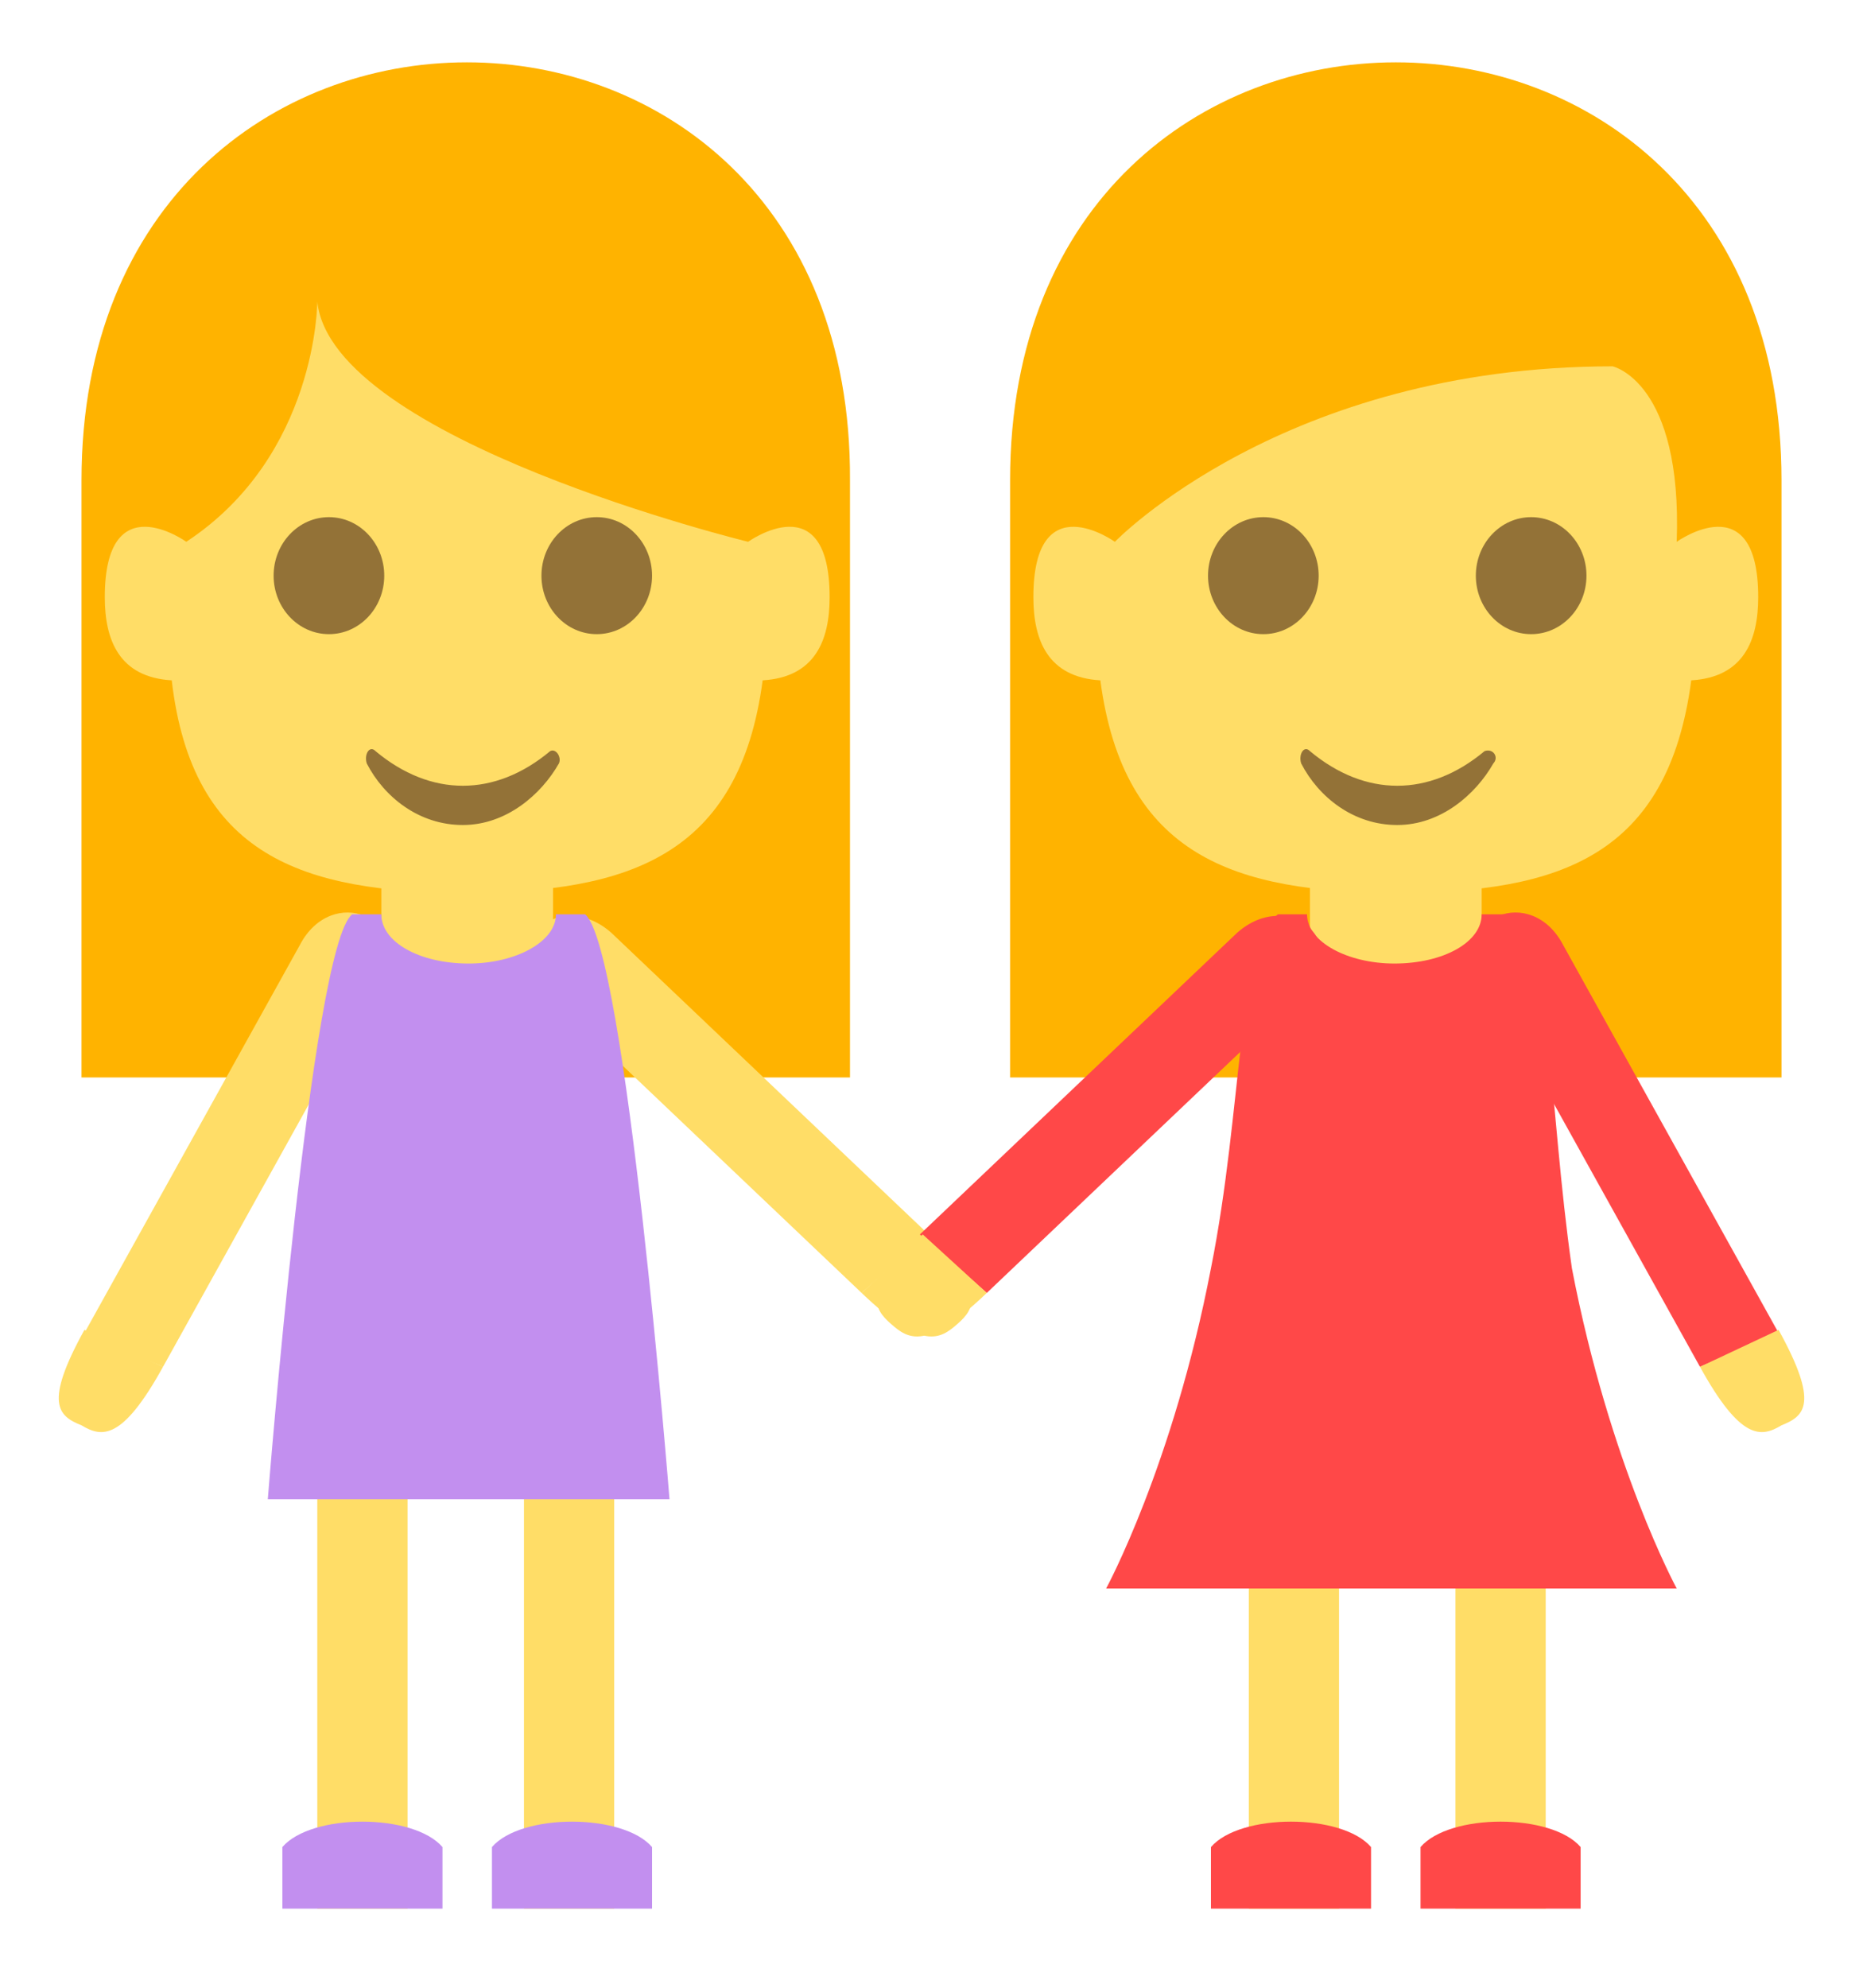 <svg width="60" height="64" viewBox="0 0 60 64" fill="none" xmlns="http://www.w3.org/2000/svg">
<path d="M57.375 15.462V34.691H32.531V15.462C32.531 -2.478 57.375 -2.478 57.375 15.462Z" fill="#FFB300"/>
<path d="M54.75 44.008L47.812 31.519C46.688 29.537 49.312 28.446 50.344 30.429L57.281 42.917L54.75 44.008Z" fill="#FF4848"/>
<path d="M54.75 44.008C56.062 46.386 56.719 46.287 57.375 45.891C58.125 45.593 58.594 45.197 57.281 42.818L54.75 44.008ZM56.625 19.229C56.625 15.561 54 17.445 54 17.445C54.188 12.29 51.938 11.795 51.938 11.795C41.344 11.795 35.906 17.445 35.906 17.445C35.906 17.445 33.281 15.561 33.281 19.229C33.281 20.616 33.75 21.806 35.438 21.905C36.188 27.554 39.75 28.744 45 28.744C50.25 28.744 53.719 27.554 54.469 21.905C56.156 21.806 56.625 20.616 56.625 19.229Z" fill="#FFDD67"/>
<path d="M42.188 27.158H47.719V31.519H42.188V27.158ZM46.875 61.452V46.486C46.875 44.107 49.781 44.107 49.781 46.486V61.452H46.875Z" fill="#FFDD67"/>
<path d="M45.75 59.47C46.688 58.379 49.969 58.379 50.906 59.47V61.452H45.75V59.47Z" fill="#FF4848"/>
<path d="M40.219 61.452V46.486C40.219 44.107 43.125 44.107 43.125 46.486V61.452H40.219Z" fill="#FFDD67"/>
<path d="M44.156 59.47C43.219 58.379 39.938 58.379 39 59.47V61.452H44.156V59.47ZM48.656 29.438H47.719C47.719 30.329 46.5 31.023 44.906 31.023C43.406 31.023 42.094 30.329 42.094 29.438H41.156C39.844 30.528 40.031 35.682 39 40.836C37.781 47.179 35.625 51.144 35.625 51.144H54C54 51.144 51.844 47.179 50.625 40.836C49.875 35.583 49.969 30.429 48.656 29.438Z" fill="#FF4848"/>
<path d="M2.625 15.462V34.691H27.375V15.462C27.469 -2.478 2.625 -2.478 2.625 15.462Z" fill="#FFB300"/>
<path d="M3.375 19.229C3.375 15.561 6 17.444 6 17.444C10.219 14.669 10.219 9.713 10.219 9.713C10.688 14.174 24.094 17.444 24.094 17.444C24.094 17.444 26.719 15.561 26.719 19.229C26.719 20.616 26.25 21.806 24.562 21.905C23.812 27.554 20.25 28.744 15 28.744C9.75 28.744 6.188 27.554 5.531 21.905C3.844 21.806 3.375 20.616 3.375 19.229ZM5.25 44.008L12.188 31.519C13.312 29.537 10.688 28.446 9.656 30.429L2.719 42.917L5.25 44.008Z" fill="#FFDD67"/>
<path d="M5.25 44.008C3.937 46.386 3.281 46.287 2.625 45.891C1.875 45.593 1.406 45.197 2.719 42.818L5.25 44.008ZM27.75 41.629L17.531 31.915C15.938 30.429 18 28.545 19.688 30.032L29.906 39.746L27.75 41.629Z" fill="#FFDD67"/>
<path d="M27.75 41.629C29.719 43.512 30.281 43.115 30.844 42.62C31.406 42.124 31.781 41.53 29.812 39.746L27.75 41.629Z" fill="#FFDD67"/>
<path d="M31.781 41.629L42 31.915C43.594 30.429 41.531 28.545 39.844 30.032L29.625 39.746L31.781 41.629Z" fill="#FF4848"/>
<path d="M31.781 41.629C29.812 43.512 29.25 43.115 28.688 42.62C28.125 42.124 27.75 41.53 29.719 39.746L31.781 41.629ZM12.281 27.158H17.812V31.519H12.281V27.158ZM13.125 61.452V46.486C13.125 44.107 10.219 44.107 10.219 46.486V61.452H13.125Z" fill="#FFDD67"/>
<path d="M14.25 59.47C13.312 58.379 10.031 58.379 9.094 59.47V61.452H14.25V59.47Z" fill="#C28FEF"/>
<path d="M19.781 61.452V46.486C19.781 44.107 16.875 44.107 16.875 46.486V61.452H19.781Z" fill="#FFDD67"/>
<path d="M15.844 59.47C16.781 58.379 20.062 58.379 21 59.47V61.452H15.844V59.47ZM11.344 29.438H12.281C12.281 30.329 13.5 31.023 15.094 31.023C16.594 31.023 17.906 30.329 17.906 29.438H18.844C20.156 30.528 21.562 48.27 21.562 48.27H8.625C8.625 48.27 10.031 30.429 11.344 29.438Z" fill="#C28FEF"/>
<path d="M40.688 20.418C41.671 20.418 42.469 19.575 42.469 18.535C42.469 17.495 41.671 16.651 40.688 16.651C39.704 16.651 38.906 17.495 38.906 18.535C38.906 19.575 39.704 20.418 40.688 20.418Z" fill="#937237"/>
<path d="M49.312 20.418C50.296 20.418 51.094 19.575 51.094 18.535C51.094 17.495 50.296 16.651 49.312 16.651C48.329 16.651 47.531 17.495 47.531 18.535C47.531 19.575 48.329 20.418 49.312 20.418Z" fill="#937237"/>
<path d="M47.812 24.184C46.031 25.671 43.969 25.671 42.188 24.184C42 23.986 41.812 24.283 41.906 24.581C42.469 25.671 43.594 26.563 45 26.563C46.406 26.563 47.531 25.572 48.094 24.581C48.281 24.383 48.094 24.085 47.812 24.184Z" fill="#937237"/>
<path d="M10.594 20.418C11.578 20.418 12.375 19.575 12.375 18.535C12.375 17.495 11.578 16.651 10.594 16.651C9.61 16.651 8.812 17.495 8.812 18.535C8.812 19.575 9.61 20.418 10.594 20.418Z" fill="#937237"/>
<path d="M19.219 20.418C20.203 20.418 21 19.575 21 18.535C21 17.495 20.203 16.651 19.219 16.651C18.235 16.651 17.438 17.495 17.438 18.535C17.438 19.575 18.235 20.418 19.219 20.418Z" fill="#937237"/>
<path d="M17.719 24.184C15.938 25.671 13.875 25.671 12.094 24.184C11.906 23.986 11.719 24.283 11.812 24.581C12.375 25.671 13.5 26.563 14.906 26.563C16.312 26.563 17.438 25.572 18 24.581C18.094 24.383 17.906 24.085 17.719 24.184Z" fill="#937237"/>
</svg>

